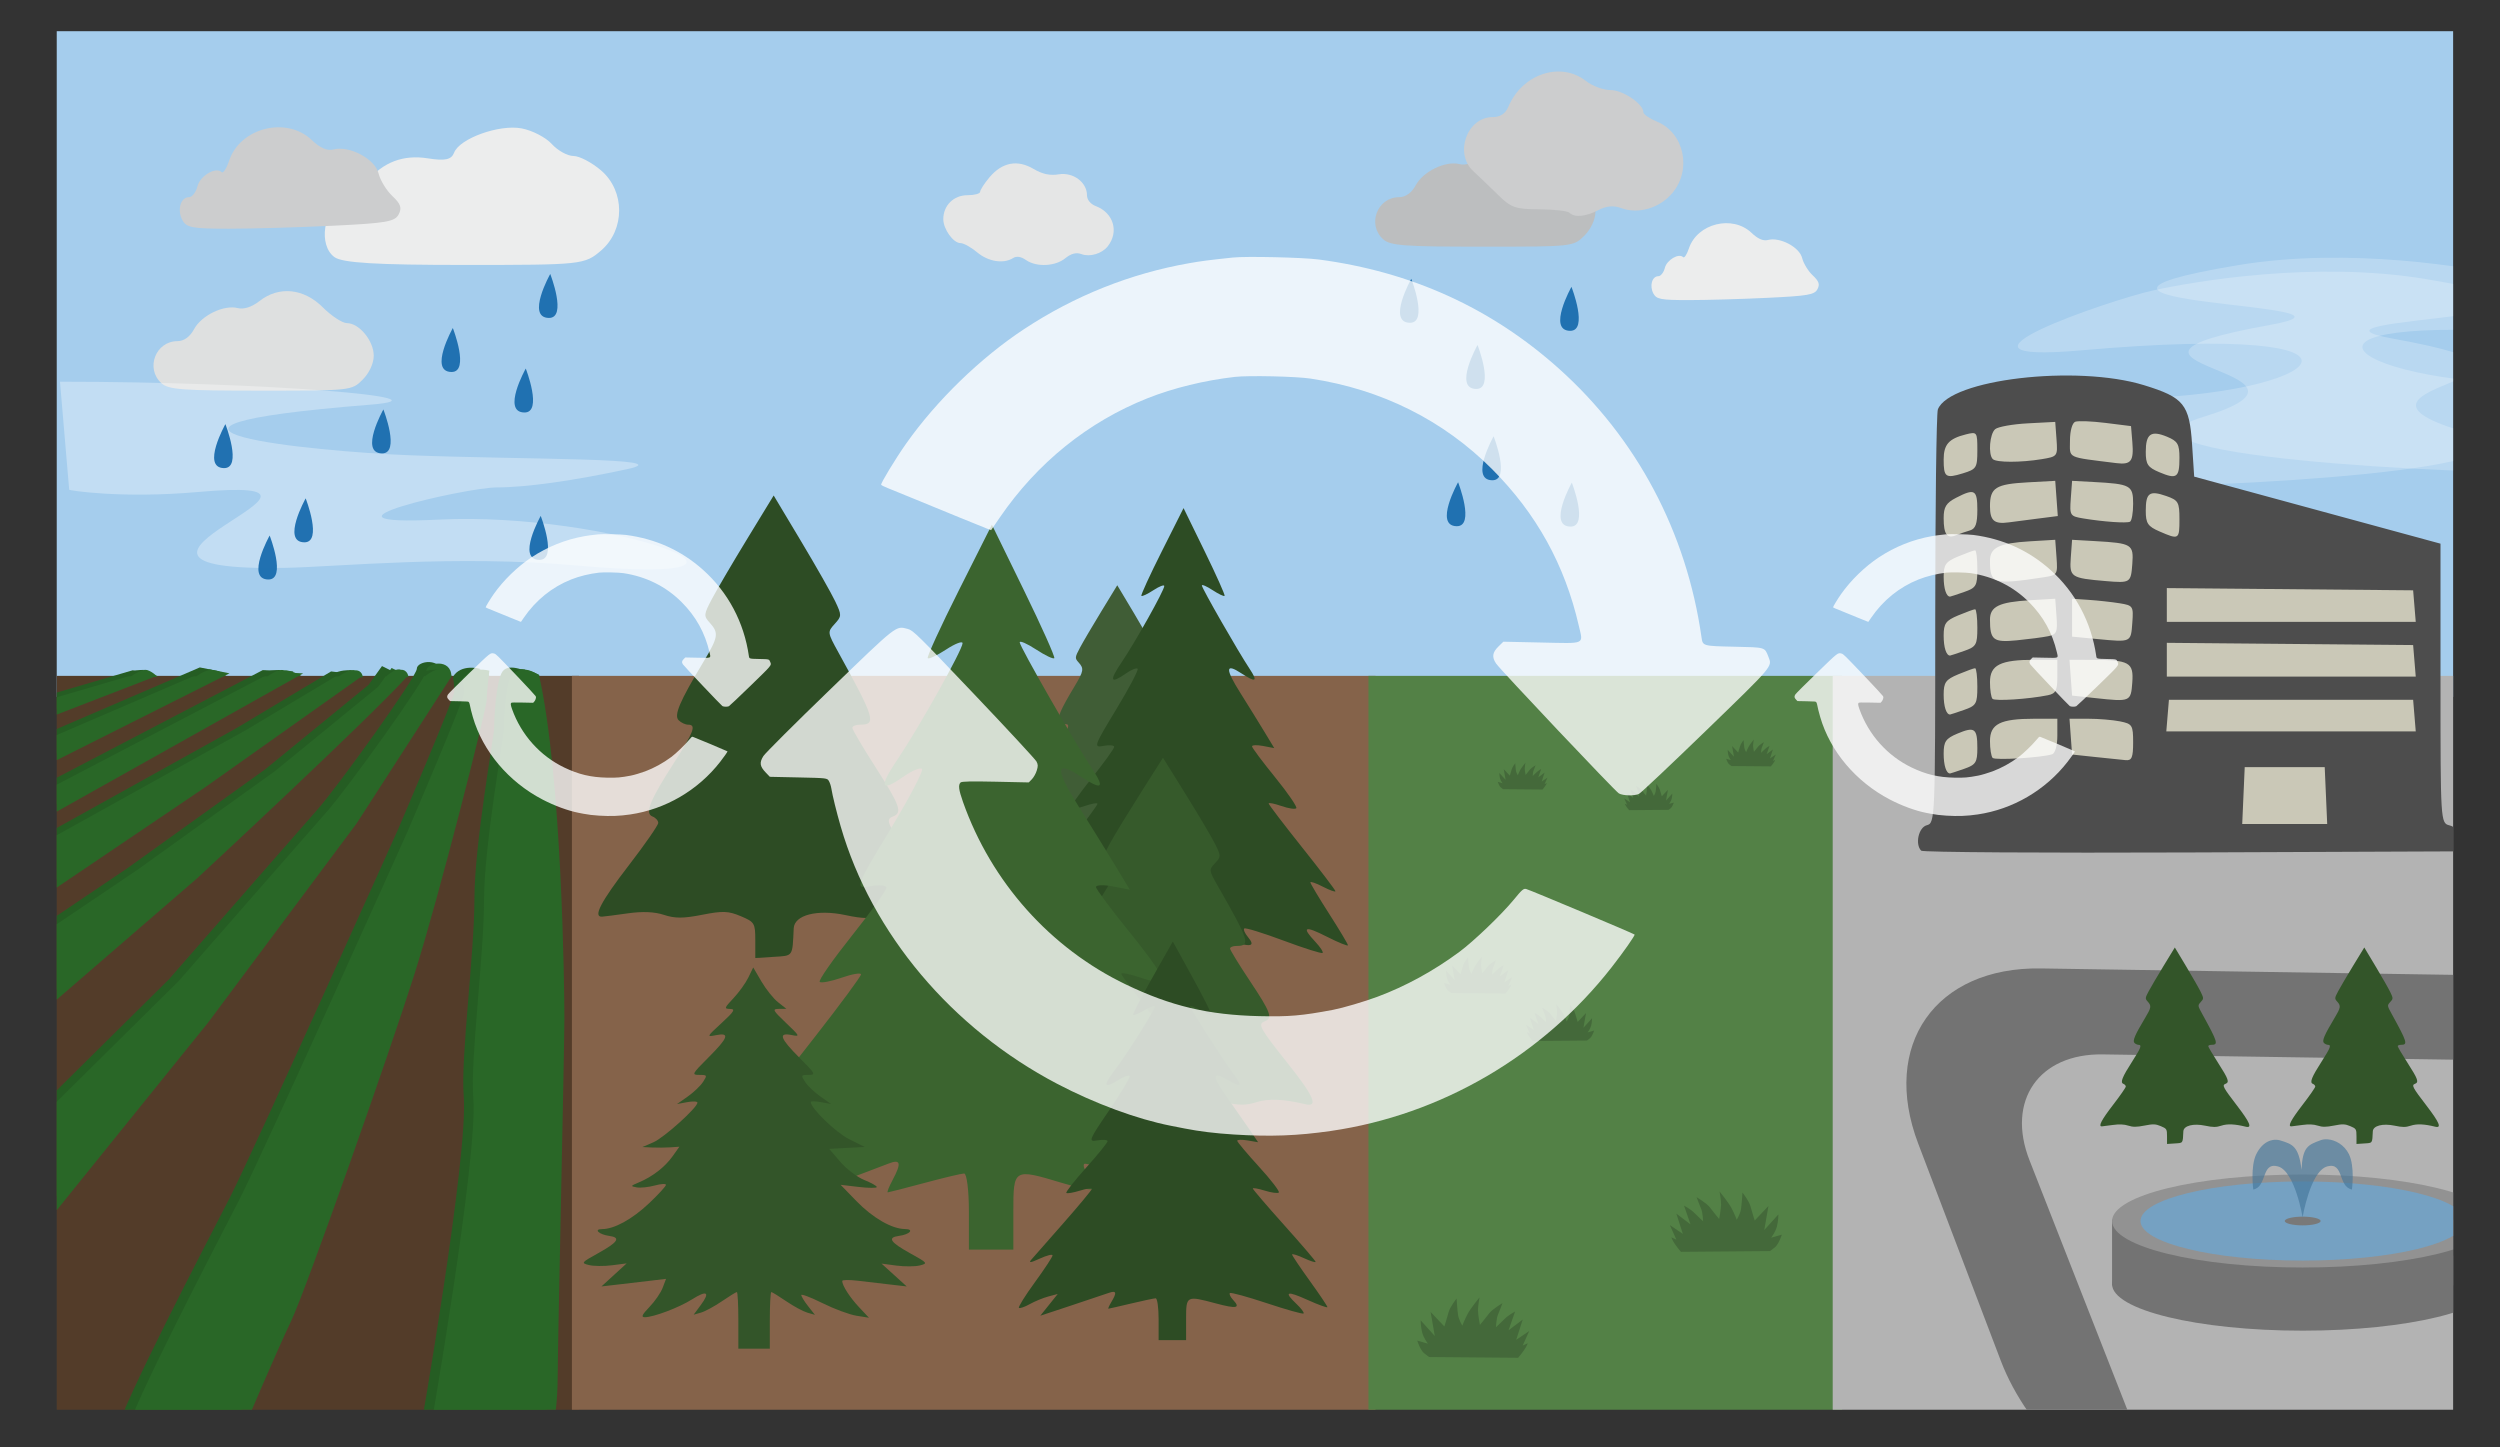 <?xml version="1.0" encoding="UTF-8" standalone="no"?>
<!DOCTYPE svg PUBLIC "-//W3C//DTD SVG 1.1//EN" "http://www.w3.org/Graphics/SVG/1.1/DTD/svg11.dtd">
<svg width="100%" height="100%" viewBox="0 0 190 110" version="1.1" xmlns="http://www.w3.org/2000/svg" xmlns:xlink="http://www.w3.org/1999/xlink" xml:space="preserve" xmlns:serif="http://www.serif.com/" style="fill-rule:evenodd;clip-rule:evenodd;stroke-linejoin:round;stroke-miterlimit:1.414;">
    <rect x="0" y="0" width="190" height="110" fill="#333333" stroke="none"/>
    <g id="Layer-1" serif:id="Layer 1" transform="matrix(1,0,0,1,486.027,-74.017)">
        <g transform="matrix(1,0,0,1,11.346,66.368)">
            <clipPath id="_clip1">
                <rect x="-493.061" y="10.02" width="182.125" height="104.769"/>
            </clipPath>
            <g clip-path="url(#_clip1)">
                <g id="g4478" transform="matrix(1,0,0,1,0,-128)">
                    <rect id="rect4480" x="-493.371" y="137.401" width="184" height="51.215" style="fill:rgb(166,206,238);fill-opacity:0.988;"/>
                    <rect id="rect4482" x="-493.371" y="187.017" width="40" height="56" style="fill:rgb(83,60,41);"/>
                    <g id="g4486" transform="matrix(0.385,0,0,0.435,-257.098,84.907)">
                        <path id="path4488" d="M-519.596,234.189C-515.062,251.963 -514.572,288.666 -514.572,294.277C-514.572,299.888 -515.894,351.559 -515.894,356.703C-515.894,361.847 -516.687,365.12 -516.687,365.12L-541.28,367.458C-541.28,367.458 -531.566,318.559 -532.553,308.072C-533.171,301.518 -530.438,283.288 -530.438,273.702C-530.438,264.116 -526.549,245.244 -526.549,243.842C-526.549,242.439 -526.207,235.592 -524.885,233.955C-523.563,232.319 -519.596,234.189 -519.596,234.189Z" style="fill:rgb(37,93,35);"/>
                        <path id="path4490" d="M-534.669,234.891C-533.082,232.553 -529.38,233.488 -529.38,233.488C-529.38,233.488 -529.909,237.229 -529.909,238.631C-529.909,240.034 -539.164,272.533 -544.189,286.562C-549.213,300.59 -565.608,341.74 -568.517,347.117C-571.425,352.495 -578.036,366.289 -578.036,366.289C-578.036,366.289 -601.835,370.965 -601.042,366.757C-600.249,362.548 -583.589,334.258 -578.829,326.075C-574.07,317.891 -545.511,261.544 -545.511,261.544C-545.511,261.544 -534.405,238.631 -534.405,237.462C-534.405,236.293 -534.669,234.891 -534.669,234.891Z" style="fill:rgb(37,93,35);"/>
                        <path id="path4492" d="M-536.784,234.657C-536.784,231.384 -541.809,232.085 -541.809,233.488C-541.809,234.891 -557.41,254.063 -561.377,258.037C-565.343,262.012 -590.729,287.731 -590.729,287.731L-619.288,312.748L-620.081,333.556L-584.911,294.979L-555.559,260.142L-536.784,234.657Z" style="fill:rgb(37,93,35);"/>
                        <path id="path4494" d="M-545.511,234.423C-553.708,242.372 -587.027,269.728 -587.027,269.728L-620.346,295.212L-620.081,280.95L-598.927,268.325L-571.69,251.023L-551.328,236.293L-548.684,233.02L-545.511,234.423Z" style="fill:rgb(37,93,35);"/>
                        <path id="path4496" d="M-554.502,234.423L-585.44,253.829L-621.403,275.339L-619.552,264.584L-577.243,243.775L-558.732,233.955L-554.502,234.423Z" style="fill:rgb(37,93,35);"/>
                        <path id="path4498" d="M-566.137,233.955L-619.817,260.609L-618.23,254.998L-572.219,233.722L-566.137,233.955Z" style="fill:rgb(37,93,35);"/>
                        <path id="path4500" d="M-580.681,233.955L-625.899,254.063L-619.024,246.347L-584.647,233.254L-580.681,233.955Z" style="fill:rgb(37,93,35);"/>
                        <path id="path4502" d="M-594.996,234.391L-619.024,242.606L-618.495,239.099L-597.905,233.756L-594.996,234.391Z" style="fill:rgb(37,93,35);"/>
                        <path id="path4504" d="M-517.704,234.524C-513.17,252.298 -512.679,289 -512.679,294.612C-512.679,300.223 -514.001,351.894 -514.001,357.038C-514.001,362.181 -514.795,365.455 -514.795,365.455L-539.387,367.793C-539.387,367.793 -529.673,318.894 -530.661,308.406C-531.278,301.853 -528.545,283.623 -528.545,274.037C-528.545,264.451 -524.657,245.579 -524.657,244.176C-524.657,242.774 -524.314,235.927 -522.992,234.29C-521.67,232.653 -517.704,234.524 -517.704,234.524Z" style="fill:rgb(41,103,39);"/>
                        <path id="path4506" d="M-532.776,235.225C-531.19,232.887 -527.488,233.822 -527.488,233.822C-527.488,233.822 -528.016,237.563 -528.016,238.966C-528.016,240.369 -537.272,272.868 -542.296,286.896C-547.32,300.925 -563.715,342.074 -566.624,347.452C-569.533,352.829 -576.144,366.624 -576.144,366.624C-576.144,366.624 -599.943,371.3 -599.149,367.091C-598.356,362.883 -581.697,334.592 -576.937,326.409C-572.177,318.226 -543.618,261.879 -543.618,261.879C-543.618,261.879 -532.512,238.966 -532.512,237.797C-532.512,236.628 -532.776,235.225 -532.776,235.225Z" style="fill:rgb(41,103,39);"/>
                        <path id="path4508" d="M-534.984,234.849C-534.984,231.576 -539.916,232.42 -539.916,233.822C-539.916,235.225 -555.518,254.397 -559.484,258.372C-563.451,262.347 -588.836,288.065 -588.836,288.065L-617.395,313.082L-618.189,333.891L-583.019,295.313L-553.667,260.476L-534.984,234.849Z" style="fill:rgb(41,103,39);"/>
                        <path id="path4510" d="M-543.618,234.758C-551.816,242.707 -585.134,270.062 -585.134,270.062L-618.453,295.547L-618.189,281.285L-597.034,268.659L-569.797,251.358L-549.436,236.628L-546.791,233.355L-543.618,234.758Z" style="fill:rgb(41,103,39);"/>
                        <path id="path4512" d="M-552.609,234.758L-583.548,254.164L-619.511,275.674L-617.66,264.919L-575.35,244.11L-556.84,234.29L-552.609,234.758Z" style="fill:rgb(41,103,39);"/>
                        <path id="path4514" d="M-564.244,234.29L-617.924,260.944L-616.338,255.333L-570.326,234.056L-564.244,234.29Z" style="fill:rgb(41,103,39);"/>
                        <path id="path4516" d="M-578.788,234.29L-624.006,254.397L-617.131,246.682L-582.754,233.589L-578.788,234.29Z" style="fill:rgb(41,103,39);"/>
                        <path id="path4518" d="M-593.104,234.726L-617.131,242.941L-616.602,239.434L-596.012,234.091L-593.104,234.726Z" style="fill:rgb(41,103,39);"/>
                    </g>
                    <rect id="rect4520" x="-453.908" y="187.017" width="61.075" height="56" style="fill:rgb(133,99,74);"/>
                    <path id="path4522" d="M-439.971,207.101C-439.971,205.81 -440.027,205.719 -441.078,205.277C-442.023,204.88 -442.449,204.865 -444.011,205.173C-445.437,205.455 -446.073,205.457 -446.912,205.18C-447.632,204.942 -448.538,204.904 -449.658,205.063C-450.578,205.194 -451.463,205.308 -451.625,205.316C-452.321,205.349 -451.705,204.17 -449.598,201.433C-448.36,199.826 -447.347,198.367 -447.347,198.19C-447.347,198.014 -447.545,197.793 -447.787,197.701C-448.386,197.471 -447.998,196.505 -446.147,193.618C-444.629,191.25 -444.435,190.725 -445.075,190.725C-445.286,190.725 -445.611,190.573 -445.797,190.387C-446.169,190.014 -445.725,188.968 -443.92,185.966C-442.779,184.067 -442.728,183.757 -443.427,182.984C-443.907,182.454 -443.897,182.358 -443.247,181.133C-442.87,180.423 -441.665,178.371 -440.568,176.574L-438.574,173.306L-436.495,176.779C-435.352,178.688 -434.183,180.746 -433.897,181.351C-433.395,182.412 -433.397,182.473 -433.939,183.072C-434.494,183.685 -434.491,183.712 -433.662,185.217C-430.875,190.281 -430.743,190.725 -432.022,190.725C-432.337,190.725 -432.595,190.834 -432.595,190.967C-432.595,191.101 -431.798,192.452 -430.825,193.97C-428.958,196.881 -428.769,197.42 -429.514,197.706C-430.155,197.952 -429.948,198.339 -427.433,201.621C-425.12,204.638 -424.694,205.672 -425.883,205.376C-427.824,204.892 -429.176,204.833 -430.241,205.184C-431.169,205.49 -431.725,205.492 -433.135,205.193C-435.263,204.741 -437.001,205.189 -437.05,206.2C-437.155,208.395 -437.07,208.274 -438.57,208.37L-439.971,208.46L-439.971,207.101L-439.971,207.101Z" style="fill:rgb(45,76,36);fill-rule:nonzero;"/>
                    <path id="path4524" d="M-413.308,200.602C-413.308,199.82 -413.341,199.765 -413.978,199.497C-414.551,199.256 -414.809,199.247 -415.755,199.434C-416.619,199.605 -417.004,199.606 -417.512,199.438C-417.948,199.294 -418.498,199.271 -419.176,199.368C-419.733,199.447 -420.27,199.516 -420.368,199.52C-420.789,199.541 -420.416,198.826 -419.14,197.168C-418.39,196.195 -417.776,195.311 -417.776,195.204C-417.776,195.097 -417.896,194.963 -418.042,194.907C-418.405,194.768 -418.17,194.183 -417.049,192.434C-416.129,190.999 -416.012,190.681 -416.4,190.681C-416.528,190.681 -416.724,190.589 -416.837,190.477C-417.063,190.251 -416.794,189.617 -415.7,187.798C-415.009,186.648 -414.978,186.46 -415.401,185.992C-415.692,185.671 -415.686,185.613 -415.293,184.871C-415.064,184.44 -414.334,183.197 -413.669,182.108L-412.461,180.129L-411.202,182.233C-410.51,183.389 -409.801,184.636 -409.628,185.002C-409.324,185.645 -409.325,185.682 -409.653,186.045C-409.99,186.417 -409.988,186.433 -409.486,187.345C-407.797,190.412 -407.717,190.681 -408.492,190.681C-408.683,190.681 -408.839,190.747 -408.839,190.828C-408.839,190.909 -408.357,191.728 -407.767,192.648C-406.636,194.411 -406.522,194.737 -406.973,194.91C-407.361,195.059 -407.236,195.294 -405.712,197.282C-404.311,199.11 -404.052,199.736 -404.773,199.557C-405.949,199.264 -406.768,199.228 -407.413,199.441C-407.975,199.626 -408.312,199.627 -409.167,199.447C-410.455,199.173 -411.508,199.444 -411.538,200.057C-411.602,201.387 -411.55,201.313 -412.459,201.371L-413.308,201.426L-413.308,200.603L-413.308,200.602Z" style="fill:rgb(64,93,54);fill-rule:nonzero;"/>
                    <path id="path4526" d="M-408.571,208.591C-408.571,207.544 -408.678,206.689 -408.809,206.691C-408.939,206.693 -409.832,206.905 -410.791,207.163C-411.751,207.421 -412.577,207.633 -412.627,207.635C-412.677,207.637 -412.569,207.363 -412.389,207.025C-411.923,206.155 -411.979,205.952 -412.616,206.206C-412.921,206.328 -414.287,206.843 -415.651,207.35L-418.131,208.273L-417.428,207.285L-416.724,206.297L-417.486,206.525C-417.904,206.65 -418.581,206.964 -418.988,207.221C-419.396,207.479 -419.789,207.63 -419.861,207.558C-419.933,207.486 -419.353,206.439 -418.571,205.233C-417.79,204.026 -417.147,202.928 -417.143,202.792C-417.139,202.657 -417.601,202.787 -418.168,203.079C-418.929,203.473 -419.108,203.496 -418.851,203.167C-418.66,202.922 -417.482,201.415 -416.234,199.818C-414.985,198.22 -413.964,196.836 -413.964,196.741C-413.964,196.646 -414.4,196.72 -414.932,196.905C-415.464,197.091 -415.958,197.185 -416.028,197.115C-416.098,197.044 -415.377,196.009 -414.426,194.815C-413.474,193.62 -412.695,192.539 -412.695,192.412C-412.695,192.285 -413.06,192.251 -413.506,192.336C-414.281,192.484 -414.239,192.364 -412.538,189.558C-411.56,187.945 -410.829,186.556 -410.914,186.472C-410.998,186.387 -411.394,186.547 -411.793,186.826C-412.991,187.665 -413.094,187.41 -412.132,185.986C-411.072,184.416 -408.888,180.512 -408.888,180.187C-408.888,180.065 -409.257,180.206 -409.709,180.502C-410.16,180.798 -410.573,180.993 -410.628,180.935C-410.682,180.878 -409.983,179.353 -409.074,177.547L-407.423,174.264L-405.819,177.547C-404.937,179.353 -404.254,180.878 -404.303,180.935C-404.352,180.993 -404.76,180.798 -405.212,180.502C-405.663,180.206 -406.033,180.046 -406.033,180.145C-406.033,180.351 -403.286,185.145 -402.413,186.462C-401.751,187.461 -401.914,187.553 -403.04,186.815C-404.253,186.02 -404.269,186.466 -403.095,188.331C-402.506,189.266 -401.688,190.588 -401.277,191.268L-400.529,192.506L-401.377,192.343C-401.844,192.254 -402.223,192.268 -402.219,192.375C-402.216,192.482 -401.42,193.546 -400.451,194.74C-399.482,195.934 -398.763,196.986 -398.855,197.077C-398.946,197.168 -399.456,197.091 -399.988,196.905C-400.521,196.72 -400.956,196.633 -400.956,196.713C-400.956,196.793 -399.814,198.292 -398.418,200.044C-397.022,201.796 -395.88,203.298 -395.88,203.38C-395.88,203.463 -396.309,203.309 -396.832,203.039C-397.356,202.768 -397.784,202.62 -397.784,202.71C-397.784,202.8 -397.141,203.876 -396.356,205.101C-395.571,206.326 -394.929,207.4 -394.929,207.489C-394.929,207.577 -395.642,207.288 -396.515,206.846C-398.236,205.973 -398.486,206.078 -397.412,207.221C-397.034,207.624 -396.784,208.007 -396.857,208.073C-396.931,208.139 -398.268,207.716 -399.83,207.133C-401.392,206.55 -402.733,206.137 -402.81,206.214C-402.887,206.291 -402.767,206.576 -402.543,206.846C-401.926,207.589 -402.261,207.662 -403.956,207.151C-406.335,206.435 -406.35,206.444 -406.35,208.591L-406.35,210.494L-407.46,210.494L-408.571,210.494L-408.571,208.591L-408.571,208.591Z" style="fill:rgb(45,76,36);fill-rule:nonzero;"/>
                    <path id="path4528" d="M-410.178,220.986C-410.178,219.926 -410.226,219.851 -411.122,219.489C-411.928,219.163 -412.291,219.15 -413.623,219.403C-414.839,219.635 -415.381,219.636 -416.097,219.409C-416.71,219.214 -417.483,219.182 -418.438,219.313C-419.223,219.421 -419.977,219.514 -420.116,219.521C-420.709,219.548 -420.184,218.58 -418.387,216.333C-417.331,215.013 -416.468,213.815 -416.468,213.67C-416.468,213.525 -416.636,213.344 -416.842,213.268C-417.353,213.079 -417.023,212.286 -415.445,209.915C-414.15,207.971 -413.984,207.54 -414.531,207.54C-414.711,207.54 -414.988,207.415 -415.146,207.262C-415.464,206.956 -415.085,206.098 -413.546,203.632C-412.573,202.073 -412.529,201.818 -413.125,201.184C-413.534,200.749 -413.526,200.67 -412.972,199.664C-412.651,199.08 -411.622,197.396 -410.687,195.92L-408.987,193.237L-407.215,196.088C-406.24,197.656 -405.243,199.346 -404.999,199.843C-404.571,200.714 -404.573,200.764 -405.035,201.256C-405.508,201.759 -405.505,201.781 -404.799,203.018C-402.422,207.175 -402.309,207.54 -403.401,207.54C-403.669,207.54 -403.889,207.629 -403.889,207.739C-403.889,207.848 -403.21,208.958 -402.379,210.205C-400.788,212.595 -400.627,213.037 -401.262,213.272C-401.808,213.474 -401.632,213.792 -399.487,216.487C-397.515,218.964 -397.151,219.813 -398.165,219.57C-399.821,219.173 -400.973,219.124 -401.882,219.413C-402.673,219.664 -403.147,219.666 -404.35,219.42C-406.164,219.049 -407.646,219.417 -407.687,220.247C-407.777,222.05 -407.705,221.95 -408.983,222.029L-410.178,222.103L-410.178,220.987L-410.178,220.986Z" style="fill:rgb(54,90,43);fill-rule:nonzero;"/>
                    <path id="path4530" d="M-423.736,227.723C-423.736,226.131 -423.899,224.831 -424.098,224.834C-424.297,224.837 -425.654,225.16 -427.113,225.552C-428.572,225.944 -429.828,226.267 -429.904,226.27C-429.979,226.273 -429.817,225.856 -429.542,225.342C-428.834,224.019 -428.919,223.711 -429.887,224.097C-430.351,224.282 -432.428,225.065 -434.503,225.837L-438.274,227.24L-437.204,225.738L-436.134,224.235L-437.292,224.582C-437.929,224.773 -438.957,225.249 -439.577,225.641C-440.197,226.032 -440.794,226.263 -440.904,226.153C-441.014,226.043 -440.132,224.452 -438.943,222.617C-437.754,220.782 -436.777,219.112 -436.772,218.906C-436.766,218.7 -437.467,218.897 -438.329,219.343C-439.487,219.941 -439.759,219.976 -439.368,219.476C-439.077,219.103 -437.286,216.811 -435.388,214.383C-433.49,211.954 -431.937,209.849 -431.937,209.704C-431.937,209.559 -432.599,209.672 -433.409,209.954C-434.219,210.236 -434.969,210.38 -435.076,210.272C-435.183,210.165 -434.086,208.592 -432.639,206.775C-431.192,204.959 -430.007,203.315 -430.007,203.122C-430.007,202.929 -430.562,202.877 -431.24,203.006C-432.42,203.232 -432.356,203.048 -429.769,198.782C-428.282,196.33 -427.17,194.217 -427.299,194.089C-427.428,193.96 -428.029,194.203 -428.636,194.628C-430.457,195.903 -430.614,195.515 -429.152,193.35C-427.539,190.962 -424.218,185.027 -424.218,184.533C-424.218,184.346 -424.78,184.562 -425.466,185.011C-426.153,185.461 -426.781,185.757 -426.864,185.67C-426.946,185.582 -425.883,183.264 -424.502,180.518L-421.99,175.525L-419.551,180.518C-418.21,183.264 -417.173,185.582 -417.247,185.67C-417.32,185.757 -417.942,185.461 -418.629,185.011C-419.315,184.562 -419.876,184.317 -419.876,184.468C-419.876,184.782 -415.7,192.072 -414.373,194.074C-413.366,195.594 -413.613,195.733 -415.326,194.611C-417.171,193.403 -417.195,194.079 -415.41,196.916C-414.514,198.338 -413.27,200.348 -412.644,201.382L-411.507,203.264L-412.797,203.017C-413.507,202.882 -414.083,202.903 -414.078,203.066C-414.073,203.228 -412.863,204.846 -411.389,206.662C-409.915,208.477 -408.823,210.076 -408.962,210.215C-409.1,210.354 -409.876,210.236 -410.686,209.954C-411.495,209.672 -412.158,209.54 -412.158,209.662C-412.158,209.783 -410.421,212.062 -408.298,214.727C-406.176,217.391 -404.439,219.674 -404.439,219.8C-404.439,219.926 -405.09,219.692 -405.886,219.28C-406.682,218.869 -407.333,218.644 -407.333,218.781C-407.333,218.917 -406.357,220.553 -405.163,222.416C-403.969,224.279 -402.992,225.913 -402.992,226.047C-402.992,226.182 -404.077,225.742 -405.404,225.07C-408.021,223.743 -408.401,223.902 -406.769,225.64C-406.193,226.253 -405.813,226.836 -405.925,226.936C-406.036,227.036 -408.07,226.393 -410.445,225.507C-412.82,224.621 -414.859,223.992 -414.976,224.109C-415.094,224.227 -414.911,224.659 -414.57,225.07C-413.631,226.2 -414.141,226.31 -416.719,225.534C-420.337,224.446 -420.359,224.459 -420.359,227.723L-420.359,230.617L-422.047,230.617L-423.736,230.617L-423.736,227.723L-423.736,227.723Z" style="fill:rgb(59,100,47);fill-rule:nonzero;"/>
                    <rect id="rect4532" x="-393.371" y="187.017" width="36" height="56" style="fill:rgb(83,129,70);"/>
                    <rect id="rect4534" x="-358.087" y="187.017" width="48.717" height="56" style="fill:rgb(179,179,179);"/>
                    <path id="path4536" d="M-471.955,155.19C-473.192,154.285 -472.795,151.598 -471.317,150.868C-470.684,150.556 -469.847,149.909 -469.457,149.43C-468.272,147.975 -466.722,147.386 -464.863,147.683C-463.548,147.893 -463.067,147.79 -462.86,147.251C-462.447,146.173 -459.432,145.087 -457.734,145.406C-456.924,145.558 -455.89,146.092 -455.437,146.593C-454.983,147.094 -454.242,147.504 -453.789,147.504C-453.336,147.504 -452.39,148 -451.686,148.606C-449.861,150.175 -449.861,153.114 -451.686,154.684C-452.943,155.765 -453.131,155.785 -462.053,155.785C-468.762,155.785 -471.354,155.629 -471.955,155.19L-471.955,155.19Z" style="fill:rgb(236,237,237);fill-rule:nonzero;"/>
                    <path id="path4538" d="M-371.716,157.956C-372.028,157.372 -371.817,156.64 -371.337,156.64C-371.154,156.64 -370.932,156.355 -370.845,156.008C-370.693,155.399 -369.78,154.867 -369.451,155.195C-369.364,155.283 -369.168,154.984 -369.017,154.53C-368.383,152.626 -365.701,151.961 -364.253,153.348C-363.777,153.804 -363.366,153.981 -363.004,153.887C-362.094,153.649 -360.613,154.433 -360.41,155.26C-360.311,155.662 -359.952,156.252 -359.611,156.572C-359.127,157.027 -359.049,157.258 -359.25,157.634C-359.474,158.052 -359.971,158.137 -363.063,158.285C-365.019,158.379 -367.706,158.456 -369.034,158.456C-371.152,158.456 -371.481,158.394 -371.716,157.955L-371.716,157.956Z" style="fill:rgb(236,237,237);fill-opacity:0.996;fill-rule:nonzero;"/>
                    <path id="path4540" d="M-376.96,153.557C-376.46,153.058 -376.12,152.322 -376.12,151.74C-376.12,150.611 -377.224,149.266 -378.152,149.266C-378.502,149.266 -379.327,148.727 -379.986,148.068C-381.441,146.613 -383.33,146.426 -384.811,147.591C-385.38,148.038 -386.002,148.24 -386.451,148.122C-387.5,147.848 -389.214,148.675 -389.775,149.726C-390.081,150.297 -390.547,150.634 -391.034,150.634C-392.699,150.634 -393.494,152.711 -392.256,153.831C-391.718,154.318 -390.67,154.397 -384.715,154.397C-377.829,154.397 -377.796,154.394 -376.96,153.557Z" style="fill:rgb(188,190,191);fill-opacity:0.996;fill-rule:nonzero;"/>
                    <path id="path4542" d="M-483.514,152.372C-483.926,151.603 -483.648,150.637 -483.015,150.637C-482.773,150.637 -482.481,150.262 -482.366,149.804C-482.165,149.002 -480.961,148.3 -480.528,148.733C-480.413,148.848 -480.155,148.454 -479.956,147.855C-479.12,145.344 -475.584,144.467 -473.674,146.297C-473.046,146.898 -472.504,147.132 -472.027,147.007C-470.827,146.693 -468.874,147.727 -468.606,148.818C-468.476,149.348 -468.002,150.126 -467.554,150.548C-466.915,151.147 -466.812,151.452 -467.077,151.948C-467.372,152.499 -468.027,152.611 -472.105,152.806C-474.684,152.93 -478.227,153.031 -479.978,153.031C-482.771,153.031 -483.204,152.95 -483.514,152.372L-483.514,152.372Z" style="fill:rgb(204,205,206);fill-rule:nonzero;"/>
                    <path id="path4544" d="M-469.809,164.5C-469.309,164 -468.969,163.264 -468.969,162.683C-468.969,161.553 -470.073,160.208 -471.001,160.208C-471.351,160.208 -472.176,159.669 -472.835,159.011C-474.29,157.555 -476.179,157.368 -477.66,158.534C-478.229,158.981 -478.851,159.182 -479.3,159.065C-480.349,158.791 -482.063,159.617 -482.625,160.668C-482.93,161.24 -483.396,161.576 -483.883,161.576C-485.548,161.576 -486.343,163.654 -485.105,164.773C-484.567,165.261 -483.519,165.339 -477.564,165.339C-470.678,165.339 -470.645,165.337 -469.809,164.5Z" style="fill:rgb(222,224,224);fill-rule:nonzero;"/>
                    <path id="path4546" d="M-416.41,155.276C-415.964,154.915 -415.575,154.815 -415.189,154.96C-414.544,155.203 -413.626,154.931 -413.182,154.366C-412.315,153.264 -412.743,151.826 -414.089,151.314C-414.493,151.16 -414.761,150.832 -414.761,150.492C-414.761,149.501 -415.811,148.72 -416.904,148.897C-417.581,149.007 -418.146,148.886 -418.826,148.485C-420.054,147.76 -421.211,147.982 -422.174,149.127C-422.563,149.589 -422.882,150.084 -422.882,150.226C-422.882,150.368 -423.316,150.485 -423.846,150.485C-424.897,150.485 -425.682,151.263 -425.682,152.305C-425.682,153.065 -424.922,154.125 -424.376,154.125C-424.138,154.125 -423.568,154.44 -423.111,154.825C-422.265,155.537 -421.107,155.722 -420.379,155.262C-420.117,155.096 -419.778,155.146 -419.407,155.406C-418.609,155.965 -417.184,155.903 -416.41,155.276Z" style="fill:rgb(229,230,230);fill-opacity:0.996;fill-rule:nonzero;"/>
                    <path id="path4548" d="M-378.09,151.82C-378.228,151.681 -379.259,151.563 -380.38,151.558C-382.205,151.549 -382.533,151.435 -383.52,150.461C-384.126,149.863 -384.969,149.057 -385.392,148.67C-386.876,147.314 -385.885,144.546 -383.916,144.546C-383.358,144.546 -382.955,144.282 -382.744,143.776C-381.693,141.263 -378.765,140.289 -376.832,141.809C-376.354,142.186 -375.515,142.494 -374.969,142.494C-374.034,142.494 -372.478,143.544 -372.478,144.176C-372.478,144.334 -372.009,144.657 -371.436,144.895C-369.373,145.749 -368.776,148.541 -370.276,150.323C-371.242,151.472 -372.864,151.947 -374.168,151.463C-374.739,151.251 -375.28,151.298 -375.879,151.61C-376.855,152.12 -377.709,152.201 -378.09,151.82Z" style="fill:rgb(204,205,206);fill-opacity:0.996;fill-rule:nonzero;"/>
                    <path id="path4550" d="M-492.814,164.659C-477.27,164.659 -462.606,165.876 -469.236,166.405C-491.453,168.177 -473.642,169.961 -466.267,170.247C-457.359,170.593 -445.658,170.422 -449.675,171.295C-453.692,172.169 -457.359,172.693 -459.63,172.693C-461.9,172.693 -475.036,175.68 -463.996,175.138C-451.133,174.506 -435.09,180.277 -453.517,178.631C-462.778,177.803 -471.682,178.73 -475.698,178.805C-493.96,179.146 -467.404,171.714 -482.335,173.042C-488.134,173.557 -492.164,172.916 -492.115,172.867L-492.814,164.659Z" style="fill:white;fill-opacity:0.322;"/>
                    <path id="path4552" d="M-327.282,155.802C-318.839,154.392 -309.642,155.976 -306.498,156.675C-303.355,157.374 -288.861,162.293 -301.084,161.216C-326.086,159.012 -319.633,164.723 -304.228,164.884C-300.128,164.927 -289.805,171.033 -303.005,171.521C-309.942,171.777 -339.431,170.251 -329.902,167.329C-318.392,163.799 -341.335,163.313 -324.837,160.343C-315.408,158.645 -345.916,158.912 -327.282,155.802Z" style="fill:white;fill-opacity:0.227;"/>
                    <path id="path4554" d="M-312.997,156.86C-321.44,155.45 -330.637,157.034 -333.781,157.733C-336.924,158.431 -351.418,163.351 -339.195,162.274C-314.193,160.07 -320.646,165.781 -336.051,165.942C-340.151,165.984 -350.474,172.091 -337.274,172.578C-330.337,172.834 -300.848,171.309 -310.377,168.387C-321.887,164.857 -298.944,164.37 -315.442,161.401C-324.871,159.703 -294.363,159.97 -312.997,156.86Z" style="fill:white;fill-opacity:0.227;"/>
                    <path id="path4556" d="M-462.958,160.578C-462.958,160.578 -464.811,163.892 -463.065,163.92C-461.643,163.943 -462.958,160.578 -462.958,160.578Z" style="fill:rgb(29,111,175);fill-opacity:0.976;"/>
                    <path id="path4558" d="M-474.142,173.524C-474.142,173.524 -475.996,176.838 -474.25,176.866C-472.827,176.889 -474.142,173.524 -474.142,173.524Z" style="fill:rgb(29,111,175);fill-opacity:0.976;"/>
                    <path id="path4560" d="M-457.415,163.657C-457.415,163.657 -459.269,166.971 -457.523,166.999C-456.1,167.022 -457.415,163.657 -457.415,163.657Z" style="fill:rgb(29,111,175);fill-opacity:0.976;"/>
                    <path id="path4562" d="M-377.915,172.328C-377.915,172.328 -379.768,175.642 -378.022,175.67C-376.6,175.693 -377.915,172.328 -377.915,172.328Z" style="fill:rgb(29,111,175);fill-opacity:0.976;"/>
                    <path id="path4564" d="M-385.08,161.867C-385.08,161.867 -386.933,165.181 -385.188,165.209C-383.765,165.232 -385.08,161.867 -385.08,161.867Z" style="fill:rgb(29,111,175);fill-opacity:0.976;"/>
                    <path id="path4566" d="M-377.941,157.449C-377.941,157.449 -379.795,160.763 -378.049,160.791C-376.626,160.814 -377.941,157.449 -377.941,157.449Z" style="fill:rgb(29,111,175);fill-opacity:0.976;"/>
                    <path id="path4568" d="M-386.558,172.298C-386.558,172.298 -388.412,175.613 -386.666,175.641C-385.243,175.663 -386.558,172.298 -386.558,172.298Z" style="fill:rgb(29,111,175);fill-opacity:0.976;"/>
                    <path id="path4570" d="M-455.555,156.47C-455.555,156.47 -457.408,159.784 -455.663,159.812C-454.24,159.835 -455.555,156.47 -455.555,156.47Z" style="fill:rgb(29,111,175);fill-opacity:0.976;"/>
                    <path id="path4572" d="M-468.236,166.766C-468.236,166.766 -470.09,170.08 -468.344,170.108C-466.921,170.131 -468.236,166.766 -468.236,166.766Z" style="fill:rgb(29,111,175);fill-opacity:0.976;"/>
                    <path id="path4574" d="M-476.879,176.349C-476.879,176.349 -478.733,179.663 -476.987,179.691C-475.564,179.714 -476.879,176.349 -476.879,176.349Z" style="fill:rgb(29,111,175);fill-opacity:0.976;"/>
                    <path id="path4576" d="M-480.243,167.883C-480.243,167.883 -482.097,171.197 -480.351,171.226C-478.929,171.248 -480.243,167.883 -480.243,167.883Z" style="fill:rgb(29,111,175);fill-opacity:0.976;"/>
                    <path id="path4578" d="M-456.279,174.857C-456.279,174.857 -458.132,178.171 -456.386,178.199C-454.964,178.222 -456.279,174.857 -456.279,174.857Z" style="fill:rgb(29,111,175);fill-opacity:0.976;"/>
                    <path id="path4580" d="M-390.117,156.839C-390.117,156.839 -391.971,160.153 -390.225,160.181C-388.802,160.204 -390.117,156.839 -390.117,156.839Z" style="fill:rgb(29,111,175);fill-opacity:0.976;"/>
                    <path id="path4582" d="M-383.857,168.807C-383.857,168.807 -385.71,172.121 -383.965,172.149C-382.542,172.172 -383.857,168.807 -383.857,168.807Z" style="fill:rgb(29,111,175);fill-opacity:0.976;"/>
                    <path id="path4584" d="M-441.259,235.998C-441.259,234.814 -441.309,233.845 -441.371,233.845C-441.433,233.845 -441.944,234.159 -442.507,234.544C-443.07,234.928 -443.784,235.316 -444.094,235.405L-444.657,235.567L-444.111,234.829C-443.382,233.843 -443.637,233.68 -444.781,234.402C-445.773,235.028 -447.705,235.758 -448.369,235.758C-448.667,235.758 -448.579,235.564 -448.017,234.981C-447.605,234.554 -447.152,233.897 -447.011,233.523L-446.754,232.843L-447.953,232.985C-448.612,233.063 -449.716,233.193 -450.407,233.273L-451.663,233.418L-450.706,232.543L-449.749,231.667L-450.86,231.81C-451.471,231.889 -452.259,231.881 -452.611,231.793C-453.227,231.638 -453.201,231.604 -451.902,230.885C-450.401,230.054 -450.173,229.699 -451.065,229.579C-451.843,229.475 -452.287,229.061 -451.62,229.061C-450.691,229.061 -449.33,228.314 -448.043,227.097C-447.337,226.429 -446.76,225.8 -446.76,225.698C-446.76,225.596 -447.142,225.618 -447.61,225.747C-448.078,225.876 -448.696,225.941 -448.985,225.89C-449.473,225.805 -449.461,225.778 -448.821,225.511C-447.789,225.08 -446.84,224.346 -446.259,223.53L-445.74,222.8L-446.429,222.847C-446.808,222.873 -447.441,222.878 -447.836,222.859L-448.553,222.824L-447.716,222.464C-446.914,222.118 -444.368,219.826 -444.368,219.449C-444.368,219.349 -444.718,219.332 -445.145,219.412L-445.922,219.557L-445.11,218.988C-444.663,218.674 -444.139,218.176 -443.945,217.88C-443.61,217.369 -443.623,217.342 -444.224,217.342C-444.825,217.342 -444.79,217.276 -443.536,216.021C-442.018,214.504 -441.882,214.106 -442.954,214.321C-443.683,214.467 -443.678,214.455 -442.535,213.403C-441.571,212.515 -441.462,212.337 -441.885,212.329C-442.352,212.32 -442.333,212.257 -441.63,211.512C-441.212,211.068 -440.702,210.361 -440.499,209.94L-440.128,209.176L-439.498,210.252C-439.151,210.843 -438.583,211.551 -438.237,211.823L-437.606,212.319L-438.177,212.325C-438.698,212.33 -438.652,212.421 -437.637,213.39C-436.566,214.412 -436.551,214.445 -437.218,214.311C-438.25,214.105 -438.089,214.563 -436.61,216.042C-435.396,217.257 -435.35,217.342 -435.922,217.342C-436.501,217.342 -436.515,217.37 -436.181,217.88C-435.987,218.176 -435.462,218.675 -435.016,218.988L-434.203,219.557L-434.98,219.412C-435.408,219.333 -435.758,219.327 -435.758,219.401C-435.758,219.871 -433.846,221.723 -432.847,222.221L-431.648,222.818L-433.001,222.89L-434.354,222.963L-433.507,223.951C-433.041,224.495 -432.226,225.113 -431.697,225.324C-431.168,225.536 -430.735,225.779 -430.735,225.864C-430.735,225.949 -431.354,225.945 -432.11,225.857L-433.485,225.695L-432.29,226.927C-431.042,228.213 -429.594,229.047 -428.594,229.056C-427.862,229.063 -428.222,229.467 -429.061,229.579C-429.956,229.699 -429.723,230.054 -428.197,230.9C-426.871,231.634 -426.844,231.667 -427.465,231.823C-427.82,231.912 -428.62,231.917 -429.243,231.834L-430.376,231.683L-429.419,232.551L-428.463,233.418L-429.718,233.273C-430.409,233.193 -431.512,233.064 -432.17,232.986C-432.828,232.907 -433.366,232.914 -433.366,233.001C-433.366,233.35 -432.789,234.247 -432.081,235L-431.333,235.797L-432.29,235.643C-432.816,235.559 -433.973,235.129 -434.861,234.689C-435.749,234.249 -436.475,233.972 -436.475,234.074C-436.475,234.176 -436.242,234.556 -435.957,234.918L-435.438,235.577L-436.016,235.41C-436.334,235.318 -437.055,234.928 -437.618,234.544C-438.181,234.16 -438.692,233.845 -438.754,233.845C-438.816,233.845 -438.867,234.814 -438.867,235.998L-438.867,238.15L-440.063,238.15L-441.259,238.15L-441.259,235.998L-441.259,235.998Z" style="fill:rgb(51,85,41);fill-rule:nonzero;"/>
                    <path id="path4586" d="M-409.318,235.909C-409.318,235.033 -409.419,234.319 -409.542,234.32C-409.665,234.323 -410.504,234.5 -411.407,234.715C-412.309,234.93 -413.086,235.108 -413.132,235.11C-413.179,235.112 -413.079,234.882 -412.909,234.6C-412.471,233.872 -412.523,233.703 -413.122,233.915C-413.409,234.017 -414.694,234.447 -415.976,234.872L-418.309,235.644L-417.647,234.817L-416.985,233.991L-417.701,234.182C-418.095,234.287 -418.731,234.549 -419.114,234.764C-419.498,234.979 -419.867,235.106 -419.935,235.046C-420.003,234.985 -419.457,234.11 -418.722,233.101C-417.987,232.092 -417.383,231.174 -417.379,231.06C-417.376,230.947 -417.809,231.056 -418.343,231.3C-419.059,231.63 -419.227,231.649 -418.985,231.374C-418.805,231.169 -417.698,229.908 -416.524,228.573C-415.35,227.237 -414.39,226.08 -414.39,226C-414.39,225.92 -414.799,225.982 -415.3,226.138C-415.801,226.293 -416.264,226.371 -416.331,226.313C-416.397,226.254 -415.719,225.388 -414.824,224.389C-413.929,223.391 -413.197,222.487 -413.197,222.38C-413.197,222.274 -413.54,222.246 -413.959,222.317C-414.688,222.441 -414.649,222.34 -413.049,219.994C-412.129,218.645 -411.442,217.484 -411.522,217.413C-411.601,217.342 -411.973,217.475 -412.349,217.709C-413.475,218.41 -413.571,218.197 -412.667,217.007C-411.67,215.693 -409.617,212.43 -409.617,212.158C-409.617,212.055 -409.964,212.174 -410.388,212.421C-410.813,212.668 -411.202,212.831 -411.252,212.783C-411.303,212.735 -410.646,211.46 -409.792,209.95L-408.239,207.204L-406.731,209.95C-405.901,211.46 -405.26,212.735 -405.305,212.783C-405.351,212.831 -405.735,212.668 -406.16,212.421C-406.584,212.174 -406.932,212.039 -406.932,212.122C-406.932,212.295 -404.349,216.304 -403.528,217.405C-402.905,218.241 -403.058,218.317 -404.117,217.7C-405.258,217.035 -405.274,217.408 -404.169,218.967C-403.616,219.749 -402.846,220.855 -402.459,221.424L-401.756,222.458L-402.554,222.323C-402.993,222.248 -403.349,222.26 -403.346,222.349C-403.343,222.439 -402.594,223.328 -401.683,224.327C-400.772,225.325 -400.096,226.205 -400.182,226.281C-400.268,226.357 -400.748,226.293 -401.248,226.137C-401.749,225.982 -402.158,225.91 -402.158,225.977C-402.158,226.043 -401.084,227.297 -399.772,228.762C-398.459,230.227 -397.385,231.483 -397.385,231.552C-397.385,231.621 -397.788,231.493 -398.28,231.266C-398.772,231.04 -399.175,230.916 -399.175,230.991C-399.175,231.067 -398.571,231.966 -397.833,232.991C-397.094,234.015 -396.49,234.914 -396.49,234.988C-396.49,235.062 -397.161,234.82 -397.982,234.45C-399.6,233.72 -399.835,233.808 -398.826,234.763C-398.47,235.1 -398.235,235.421 -398.304,235.476C-398.373,235.531 -399.631,235.178 -401.099,234.69C-402.568,234.203 -403.829,233.857 -403.901,233.922C-403.974,233.986 -403.861,234.224 -403.65,234.45C-403.07,235.072 -403.385,235.132 -404.979,234.705C-407.216,234.107 -407.23,234.114 -407.23,235.909L-407.23,237.501L-408.274,237.501L-409.318,237.501L-409.318,235.909L-409.318,235.909Z" style="fill:rgb(45,76,36);fill-rule:nonzero;"/>
                    <g id="g4588" transform="matrix(0.4,0,0,0.4,-226.002,89.154)">
                        <path id="path4590" d="M-309.748,195.923L-309.748,273.623L-216.639,273.623L-216.639,227.003L-263.391,227.003L-263.391,195.923L-309.748,195.923Z" style="fill:rgb(77,77,77);fill-rule:nonzero;"/>
                        <path id="path4592" d="M-309.748,195.923L-309.748,273.623L-216.639,273.623L-216.639,227.003L-263.391,227.003L-263.391,195.923L-309.748,195.923Z" style="fill:rgb(243,240,217);fill-opacity:0.753;fill-rule:nonzero;"/>
                        <path id="path4594" d="M-313.393,277.871C-314.607,276.657 -313.902,273.441 -312.332,273.03C-310.76,272.619 -310.732,271.939 -310.732,233.97C-310.732,212.718 -310.508,194.744 -310.234,194.03C-308.038,188.308 -283.931,185.471 -271.075,189.42C-263.491,191.75 -262.431,193.055 -261.932,200.679L-261.532,206.798L-238.132,213.167L-214.732,219.535L-214.732,246.073C-214.732,272.253 -214.71,272.618 -213.074,273.045C-211.8,273.379 -211.475,274.004 -211.674,275.739L-211.932,277.998L-262.393,278.204C-290.147,278.317 -313.097,278.167 -313.393,277.871ZM-236.496,267.398L-236.732,261.998L-244.332,261.998L-251.932,261.998L-252.169,267.398L-252.406,272.798L-236.259,272.798L-236.496,267.398ZM-305.252,262.32C-303.015,261.54 -302.732,261.097 -302.732,258.367C-302.732,254.602 -303.235,254.241 -306.54,255.631C-308.737,256.555 -309.132,257.133 -309.132,259.426C-309.132,261.673 -308.642,263.198 -307.918,263.198C-307.837,263.198 -306.637,262.803 -305.252,262.32ZM-288.532,259.556C-287.949,259.376 -287.532,257.906 -287.532,256.023L-287.532,252.798L-291.88,252.798C-298.378,252.798 -300.332,253.781 -300.332,257.045C-300.332,258.523 -300.103,259.961 -299.823,260.241C-299.336,260.728 -290.625,260.199 -288.532,259.556ZM-273.132,257.298C-273.132,254.018 -273.29,253.767 -275.632,253.298C-277.007,253.023 -279.728,252.798 -281.678,252.798L-285.224,252.798L-284.732,259.598L-280.332,260.068C-277.912,260.326 -275.302,260.596 -274.532,260.668C-273.393,260.774 -273.132,260.148 -273.132,257.298ZM-219.684,252.198L-219.932,249.198L-243.132,249.198L-266.332,249.198L-266.581,252.198L-266.829,255.198L-219.436,255.198L-219.684,252.198ZM-305.252,251.12C-302.94,250.314 -302.732,249.951 -302.732,246.72C-302.732,244.783 -302.924,243.198 -303.158,243.198C-303.392,243.198 -304.832,243.72 -306.358,244.357C-308.749,245.356 -309.132,245.891 -309.132,248.224C-309.132,250.473 -308.642,251.998 -307.918,251.998C-307.837,251.998 -306.637,251.603 -305.252,251.12ZM-289.332,248.332C-287.828,248.028 -287.532,247.445 -287.532,244.783L-287.532,241.598L-291.88,241.598C-298.378,241.598 -300.332,242.581 -300.332,245.845C-300.332,247.323 -300.114,248.75 -299.847,249.017C-299.376,249.488 -292.991,249.071 -289.332,248.332ZM-273.291,245.895C-273.012,242.081 -273.826,241.628 -280.978,241.609L-285.224,241.598L-284.732,248.398L-280.332,248.875C-273.632,249.602 -273.561,249.572 -273.291,245.895L-273.291,245.895ZM-219.684,241.798L-219.932,238.798L-243.332,238.586L-266.732,238.374L-266.732,244.798L-219.436,244.798L-219.684,241.798ZM-305.252,239.92C-302.94,239.114 -302.732,238.751 -302.732,235.52C-302.732,233.583 -302.924,231.998 -303.158,231.998C-303.392,231.998 -304.832,232.52 -306.358,233.157C-308.749,234.156 -309.132,234.691 -309.132,237.024C-309.132,239.273 -308.642,240.798 -307.918,240.798C-307.837,240.798 -306.637,240.403 -305.252,239.92ZM-289.288,237.121C-287.661,236.79 -287.472,236.346 -287.688,233.372L-287.932,229.998L-292.732,230.282C-298.587,230.627 -300.332,231.472 -300.332,233.961C-300.332,237.845 -299.7,238.337 -295.264,237.901C-292.992,237.678 -290.302,237.327 -289.288,237.121ZM-273.289,234.581C-273.054,231.409 -273.143,231.271 -275.689,230.86C-277.143,230.626 -279.772,230.336 -281.532,230.216L-284.732,229.998L-284.732,237.198L-279.932,237.657C-273.464,238.274 -273.566,238.322 -273.289,234.581ZM-219.684,231.398L-219.932,228.398L-243.332,228.186L-266.732,227.974L-266.732,234.398L-219.436,234.398L-219.684,231.398ZM-305.252,228.72C-302.94,227.914 -302.732,227.551 -302.732,224.32C-302.732,222.383 -302.924,220.798 -303.158,220.798C-303.392,220.798 -304.832,221.32 -306.358,221.957C-308.749,222.956 -309.132,223.491 -309.132,225.824C-309.132,228.073 -308.642,229.598 -307.918,229.598C-307.837,229.598 -306.637,229.203 -305.252,228.72ZM-290.089,225.913C-287.532,225.523 -287.453,225.399 -287.689,222.154L-287.932,218.798L-292.732,219.086C-298.595,219.437 -300.332,220.277 -300.332,222.761C-300.332,227.2 -299.734,227.384 -290.089,225.913ZM-273.29,223.404C-273.011,219.654 -273.34,219.451 -280.332,219.05L-284.732,218.798L-284.977,222.172C-285.247,225.896 -284.976,226.08 -278.332,226.643C-273.658,227.04 -273.555,226.974 -273.29,223.404ZM-304.132,217.014C-303.073,216.71 -302.732,215.758 -302.732,213.105C-302.732,209.274 -303.235,208.99 -306.772,210.819C-308.664,211.797 -309.132,212.564 -309.132,214.685C-309.132,217.774 -308.498,218.648 -306.774,217.932C-306.091,217.649 -304.902,217.236 -304.132,217.014ZM-264.332,214.877C-264.332,211.654 -264.544,211.281 -266.824,210.486C-270.034,209.367 -270.732,209.867 -270.732,213.284C-270.732,215.668 -270.353,216.24 -268.132,217.206C-264.417,218.82 -264.332,218.768 -264.332,214.877ZM-291.289,214.776L-287.446,214.287L-287.689,210.943L-287.932,207.598L-293.132,207.882C-299.256,208.216 -300.332,208.896 -300.332,212.43C-300.332,215.17 -299.521,215.866 -296.763,215.488C-295.866,215.366 -293.403,215.045 -291.289,214.776ZM-273.132,211.966C-273.132,208.446 -273.595,208.193 -280.732,207.812L-284.732,207.598L-284.976,210.954C-285.212,214.194 -285.129,214.324 -282.576,214.746C-278.777,215.373 -274.43,215.68 -273.732,215.37C-273.402,215.224 -273.132,213.692 -273.132,211.966ZM-302.732,201.777C-302.732,198.303 -302.781,198.237 -304.928,198.776C-308.16,199.587 -309.132,200.694 -309.132,203.563C-309.132,206.921 -308.768,207.182 -305.488,206.175C-302.888,205.378 -302.732,205.129 -302.732,201.777ZM-264.332,203.248C-264.332,200.621 -264.662,200.056 -266.684,199.218C-269.739,197.953 -270.732,198.656 -270.732,202.084C-270.732,204.474 -270.36,205.032 -268.14,205.965C-264.838,207.354 -264.332,206.994 -264.332,203.248ZM-273.278,200.304L-273.532,197.198L-278.332,196.596C-280.972,196.265 -283.582,196.164 -284.132,196.371C-284.701,196.585 -285.132,198.118 -285.132,199.924C-285.132,203.418 -285.949,203.019 -276.332,204.228C-273.538,204.58 -272.986,203.87 -273.278,200.304ZM-290.492,203.478C-287.494,202.983 -287.455,202.93 -287.692,199.687L-287.932,196.398L-293.132,196.672C-295.992,196.823 -298.782,197.317 -299.332,197.77C-300.386,198.638 -300.707,202.557 -299.799,203.465C-299.131,204.133 -294.493,204.139 -290.492,203.478L-290.492,203.478Z" style="fill:rgb(77,77,77);fill-rule:nonzero;"/>
                    </g>
                    <path id="path4596" d="M-342.259,209.25C-350.281,209.125 -354.442,215.062 -351.59,222.561L-345.318,239.05C-344.794,240.428 -344.068,241.76 -343.187,243.017L-335.607,243.017L-343.132,223.827C-344.908,219.297 -342.422,215.709 -337.557,215.783L-307.684,216.234L-307.684,209.8C-307.771,209.798 -307.86,209.786 -307.948,209.784L-342.259,209.25L-342.259,209.25Z" style="fill:rgb(115,115,115);fill-rule:nonzero;"/>
                    <path id="path4598" d="M-332.679,222.011C-332.679,221.463 -332.703,221.424 -333.149,221.237C-333.551,221.068 -333.732,221.062 -334.395,221.193C-335.001,221.312 -335.271,221.313 -335.628,221.196C-335.933,221.095 -336.318,221.079 -336.794,221.146C-337.185,221.202 -337.561,221.25 -337.63,221.253C-337.925,221.268 -337.664,220.767 -336.769,219.604C-336.243,218.922 -335.813,218.302 -335.813,218.227C-335.813,218.152 -335.897,218.058 -335.999,218.019C-336.254,217.921 -336.089,217.511 -335.303,216.285C-334.658,215.279 -334.575,215.056 -334.848,215.056C-334.937,215.056 -335.075,214.991 -335.154,214.912C-335.312,214.754 -335.124,214.31 -334.357,213.034C-333.872,212.228 -333.85,212.096 -334.147,211.768C-334.351,211.543 -334.347,211.502 -334.071,210.981C-333.911,210.68 -333.399,209.808 -332.933,209.045L-332.086,207.657L-331.203,209.132C-330.717,209.943 -330.221,210.817 -330.099,211.074C-329.886,211.525 -329.887,211.55 -330.117,211.805C-330.353,212.065 -330.351,212.077 -329.999,212.716C-328.816,214.867 -328.759,215.056 -329.303,215.056C-329.437,215.056 -329.546,215.102 -329.546,215.159C-329.546,215.215 -329.208,215.789 -328.794,216.434C-328.001,217.671 -327.921,217.9 -328.237,218.021C-328.51,218.125 -328.422,218.29 -327.354,219.684C-326.371,220.966 -326.19,221.405 -326.695,221.279C-327.52,221.074 -328.094,221.048 -328.546,221.198C-328.94,221.328 -329.176,221.328 -329.776,221.202C-330.679,221.01 -331.418,221.2 -331.438,221.63C-331.483,222.562 -331.447,222.51 -332.084,222.551L-332.679,222.59L-332.679,222.012L-332.679,222.011Z" style="fill:rgb(51,85,41);fill-rule:nonzero;"/>
                    <path id="path4600" d="M-318.28,222.011C-318.28,221.463 -318.304,221.424 -318.75,221.237C-319.152,221.068 -319.333,221.062 -319.996,221.193C-320.602,221.312 -320.872,221.313 -321.228,221.196C-321.534,221.095 -321.919,221.079 -322.395,221.146C-322.786,221.202 -323.162,221.25 -323.231,221.253C-323.526,221.268 -323.264,220.767 -322.369,219.604C-321.843,218.922 -321.413,218.302 -321.413,218.227C-321.413,218.152 -321.497,218.058 -321.6,218.019C-321.854,217.921 -321.69,217.511 -320.904,216.285C-320.259,215.279 -320.176,215.056 -320.448,215.056C-320.538,215.056 -320.676,214.991 -320.755,214.912C-320.913,214.754 -320.724,214.31 -319.958,213.034C-319.473,212.228 -319.451,212.096 -319.748,211.768C-319.952,211.543 -319.948,211.502 -319.672,210.981C-319.512,210.68 -318.999,209.808 -318.534,209.045L-317.687,207.657L-316.804,209.132C-316.318,209.943 -315.821,210.817 -315.7,211.074C-315.487,211.525 -315.487,211.55 -315.718,211.805C-315.954,212.065 -315.952,212.077 -315.6,212.716C-314.416,214.867 -314.36,215.056 -314.904,215.056C-315.037,215.056 -315.147,215.102 -315.147,215.159C-315.147,215.215 -314.809,215.789 -314.395,216.434C-313.602,217.671 -313.522,217.9 -313.838,218.021C-314.11,218.125 -314.023,218.29 -312.954,219.684C-311.972,220.966 -311.791,221.405 -312.296,221.279C-313.12,221.074 -313.695,221.048 -314.147,221.198C-314.541,221.328 -314.777,221.328 -315.376,221.202C-316.28,221.01 -317.019,221.2 -317.039,221.63C-317.084,222.562 -317.048,222.51 -317.685,222.551L-318.28,222.59L-318.28,222.012L-318.28,222.011Z" style="fill:rgb(51,85,41);fill-rule:nonzero;"/>
                    <g id="g4602" transform="matrix(1,0,0,1,-4.8,-49.124)">
                        <rect id="rect4604" x="-332.056" y="277.462" width="27.744" height="5.01" style="fill:rgb(115,115,115);"/>
                        <ellipse id="ellipse4606" cx="-317.569" cy="282.37" rx="14.487" ry="3.534" style="fill:rgb(115,115,115);"/>
                        <ellipse id="ellipse4608" cx="-317.569" cy="277.57" rx="14.487" ry="3.534" style="fill:rgb(146,146,146);"/>
                        <ellipse id="ellipse4610" cx="-317.569" cy="277.57" rx="12.326" ry="3.007" style="fill:rgb(116,161,194);fill-opacity:0.988;"/>
                        <ellipse id="ellipse4612" cx="-317.569" cy="277.57" rx="1.362" ry="0.332" style="fill:rgb(121,121,121);"/>
                        <path id="path4614" d="M-315.677,271.362C-315.872,271.349 -316.058,271.372 -316.217,271.433C-317.155,271.789 -317.578,271.916 -317.659,273.681C-317.862,271.853 -318.381,271.73 -319.228,271.459C-319.878,271.252 -320.622,271.544 -321.091,272.481C-321.559,273.419 -321.325,275.177 -321.325,275.177C-320.241,274.96 -320.739,273.067 -319.45,273.419C-318.161,273.77 -317.575,277.286 -317.575,277.286C-317.575,277.286 -316.989,273.77 -315.7,273.419C-314.411,273.067 -314.909,274.96 -313.825,275.177C-313.825,275.177 -313.591,273.419 -314.059,272.481C-314.411,271.778 -315.09,271.404 -315.677,271.362Z" style="fill:rgb(68,118,154);fill-opacity:0.639;"/>
                    </g>
                    <g id="g4616" transform="matrix(1,0,0,1,0,-48)">
                        <path id="path4618" d="M-488.403,235.019C-488.403,235.019 -487.484,234.645 -487.04,234.596C-486.635,234.552 -486.341,234.564 -486.341,234.564L-487.324,235.054L-488.403,235.019Z" style="fill:rgb(37,93,35);"/>
                        <path id="path4620" d="M-487.438,235.074C-487.438,235.074 -486.586,234.439 -486.163,234.58C-485.74,234.721 -485.411,235.087 -485.411,235.087L-486.774,235.144L-487.438,235.074Z" style="fill:rgb(41,103,39);"/>
                    </g>
                    <g id="g4622" transform="matrix(1,0,0,1,4.948,-47.994)">
                        <path id="path4624" d="M-488.403,235.019C-488.403,235.019 -487.484,234.645 -487.04,234.596C-486.635,234.552 -486.341,234.564 -486.341,234.564L-487.324,235.054L-488.403,235.019Z" style="fill:rgb(37,93,35);"/>
                        <path id="path4626" d="M-487.438,235.074C-487.438,235.074 -486.586,234.439 -486.163,234.58C-485.74,234.721 -485.106,235.012 -485.106,235.012L-486.774,235.144L-487.438,235.074Z" style="fill:rgb(41,103,39);"/>
                        <path id="path4628" d="M-482.994,235.019C-482.994,235.019 -482.074,234.645 -481.631,234.596C-481.226,234.552 -480.932,234.564 -480.932,234.564L-481.915,235.054L-482.994,235.019Z" style="fill:rgb(37,93,35);"/>
                        <path id="path4630" d="M-482.028,235.074C-482.028,235.074 -481.177,234.439 -480.754,234.58C-480.19,234.553 -479.423,235.012 -479.423,235.012L-481.365,235.144L-482.028,235.074Z" style="fill:rgb(41,103,39);"/>
                        <path id="path4632" d="M-477.576,235.028C-477.576,235.028 -476.656,234.654 -476.213,234.605C-475.808,234.561 -475.514,234.573 -475.514,234.573L-476.497,235.063L-477.576,235.028Z" style="fill:rgb(37,93,35);"/>
                        <path id="path4634" d="M-476.61,235.083C-476.61,235.083 -475.759,234.448 -475.336,234.589C-474.771,234.562 -474.747,235.118 -474.747,235.118L-475.947,235.153L-476.61,235.083Z" style="fill:rgb(41,103,39);"/>
                        <path id="path4636" d="M-473.739,235.046C-473.739,235.046 -473.014,234.627 -472.571,234.579C-472.166,234.534 -471.872,234.546 -471.872,234.546L-472.855,235.036L-473.739,235.046Z" style="fill:rgb(37,93,35);"/>
                        <path id="path4638" d="M-472.968,235.056C-472.968,235.056 -472.303,234.404 -471.88,234.545C-471.315,234.518 -471.282,235.1 -471.282,235.1L-472.305,235.126L-472.968,235.056Z" style="fill:rgb(41,103,39);"/>
                        <path id="path4640" d="M-470.814,235.037C-470.814,235.037 -470.089,234.618 -469.646,234.57C-469.241,234.525 -468.946,234.537 -468.946,234.537L-469.929,235.028L-470.814,235.037Z" style="fill:rgb(37,93,35);"/>
                        <path id="path4642" d="M-470.043,235.047C-470.043,235.047 -469.191,234.377 -468.768,234.518C-468.204,234.491 -468.003,235.03 -468.003,235.03L-469.379,235.118L-470.043,235.047Z" style="fill:rgb(41,103,39);"/>
                        <path id="path4644" d="M-467.738,235.028C-467.738,235.028 -467.013,234.61 -466.57,234.561C-466.165,234.516 -465.871,234.529 -465.871,234.529L-466.854,235.019L-467.738,235.028Z" style="fill:rgb(37,93,35);"/>
                        <path id="path4646" d="M-466.967,235.038C-466.967,235.038 -466.425,234.395 -466.002,234.536C-465.438,234.509 -465.122,235.021 -465.122,235.021L-466.303,235.109L-466.967,235.038Z" style="fill:rgb(41,103,39);"/>
                        <path id="path4648" d="M-464.247,235.028C-464.247,235.028 -463.521,234.61 -463.078,234.561C-462.673,234.516 -462.379,234.529 -462.379,234.529L-463.362,235.019L-464.247,235.028Z" style="fill:rgb(37,93,35);"/>
                        <path id="path4650" d="M-463.475,235.038C-463.475,235.038 -462.933,234.395 -462.511,234.536C-461.946,234.509 -461.303,235.012 -461.303,235.012L-462.812,235.109L-463.475,235.038Z" style="fill:rgb(41,103,39);"/>
                    </g>
                    <path id="path4652" d="M-381.995,238.841C-381.327,238.057 -381.269,237.737 -381.269,237.737L-381.647,237.911L-381.153,236.807L-382.141,237.476L-381.647,235.936L-382.722,236.749L-382.228,235.326C-382.228,235.326 -382.722,235.587 -383.012,235.878C-383.303,236.168 -383.68,236.517 -383.68,236.517C-383.68,236.517 -383.651,235.849 -383.535,235.587C-383.419,235.326 -383.186,234.687 -383.186,234.687C-383.186,234.687 -383.971,235.152 -384.203,235.471C-384.436,235.791 -384.9,236.343 -384.9,236.343C-384.9,236.343 -385.046,235.587 -385.046,235.239C-385.046,234.89 -384.929,234.251 -384.929,234.251C-384.929,234.251 -385.598,235.064 -385.83,235.5C-386.062,235.936 -386.237,236.401 -386.237,236.401C-386.237,236.401 -386.498,235.965 -386.556,235.616C-386.614,235.268 -386.672,234.338 -386.672,234.338C-386.672,234.338 -387.166,234.948 -387.282,235.384C-387.399,235.82 -387.602,236.459 -387.602,236.459L-388.648,235.355L-388.328,237.185L-389.403,235.994C-389.403,235.994 -389.403,236.488 -389.287,236.924C-389.171,237.359 -388.851,237.766 -388.851,237.766L-389.665,237.534C-389.665,237.534 -389.432,238.26 -389.142,238.492C-388.851,238.725 -388.764,238.783 -388.764,238.783L-381.995,238.841Z" style="fill:rgb(68,105,58);"/>
                    <path id="path4654" d="M-369.622,230.789C-370.29,230.005 -370.348,229.685 -370.348,229.685L-369.971,229.86L-370.464,228.756L-369.477,229.424L-369.971,227.884L-368.896,228.698L-369.389,227.274C-369.389,227.274 -368.896,227.536 -368.605,227.826C-368.315,228.117 -367.937,228.465 -367.937,228.465C-367.937,228.465 -367.966,227.797 -368.082,227.536C-368.198,227.274 -368.431,226.635 -368.431,226.635C-368.431,226.635 -367.646,227.1 -367.414,227.419C-367.182,227.739 -366.717,228.291 -366.717,228.291C-366.717,228.291 -366.572,227.536 -366.572,227.187C-366.572,226.838 -366.688,226.199 -366.688,226.199C-366.688,226.199 -366.02,227.013 -365.787,227.448C-365.555,227.884 -365.381,228.349 -365.381,228.349C-365.381,228.349 -365.119,227.913 -365.061,227.565C-365.003,227.216 -364.945,226.286 -364.945,226.286C-364.945,226.286 -364.451,226.896 -364.335,227.332C-364.218,227.768 -364.015,228.407 -364.015,228.407L-362.969,227.303L-363.289,229.133L-362.214,227.942C-362.214,227.942 -362.214,228.436 -362.33,228.872C-362.446,229.308 -362.766,229.714 -362.766,229.714L-361.953,229.482C-361.953,229.482 -362.185,230.208 -362.475,230.441C-362.766,230.673 -362.853,230.731 -362.853,230.731L-369.622,230.789Z" style="fill:rgb(68,105,58);"/>
                    <path id="path4656" d="M-380.887,214.766C-381.294,214.289 -381.329,214.094 -381.329,214.094L-381.099,214.2L-381.4,213.528L-380.798,213.935L-381.099,212.997L-380.445,213.492L-380.745,212.626C-380.745,212.626 -380.445,212.785 -380.268,212.962C-380.091,213.139 -379.861,213.351 -379.861,213.351C-379.861,213.351 -379.878,212.944 -379.949,212.785C-380.02,212.626 -380.162,212.236 -380.162,212.236C-380.162,212.236 -379.684,212.519 -379.542,212.714C-379.401,212.909 -379.118,213.245 -379.118,213.245C-379.118,213.245 -379.029,212.785 -379.029,212.573C-379.029,212.36 -379.1,211.971 -379.1,211.971C-379.1,211.971 -378.693,212.466 -378.552,212.732C-378.41,212.997 -378.304,213.28 -378.304,213.28C-378.304,213.28 -378.145,213.015 -378.109,212.802C-378.074,212.59 -378.039,212.024 -378.039,212.024C-378.039,212.024 -377.738,212.396 -377.667,212.661C-377.596,212.926 -377.472,213.316 -377.472,213.316L-376.836,212.643L-377.03,213.758L-376.376,213.032C-376.376,213.032 -376.376,213.333 -376.446,213.599C-376.517,213.864 -376.712,214.112 -376.712,214.112L-376.216,213.97C-376.216,213.97 -376.358,214.412 -376.535,214.554C-376.712,214.695 -376.765,214.731 -376.765,214.731L-380.887,214.766Z" style="fill:rgb(68,105,58);"/>
                    <path id="path4658" d="M-382.958,211.153C-382.551,210.675 -382.516,210.48 -382.516,210.48L-382.746,210.587L-382.445,209.914L-383.046,210.321L-382.746,209.384L-383.4,209.879L-383.099,209.012C-383.099,209.012 -383.4,209.171 -383.577,209.348C-383.754,209.525 -383.984,209.737 -383.984,209.737C-383.984,209.737 -383.966,209.331 -383.896,209.171C-383.825,209.012 -383.683,208.623 -383.683,208.623C-383.683,208.623 -384.161,208.906 -384.303,209.101C-384.444,209.295 -384.727,209.631 -384.727,209.631C-384.727,209.631 -384.816,209.171 -384.816,208.959C-384.816,208.747 -384.745,208.357 -384.745,208.357C-384.745,208.357 -385.152,208.853 -385.293,209.118C-385.435,209.384 -385.541,209.667 -385.541,209.667C-385.541,209.667 -385.7,209.401 -385.735,209.189C-385.771,208.977 -385.806,208.411 -385.806,208.411C-385.806,208.411 -386.107,208.782 -386.178,209.047C-386.249,209.313 -386.372,209.702 -386.372,209.702L-387.009,209.03L-386.815,210.144L-387.469,209.419C-387.469,209.419 -387.469,209.72 -387.398,209.985C-387.328,210.25 -387.133,210.498 -387.133,210.498L-387.628,210.357C-387.628,210.357 -387.487,210.799 -387.31,210.94C-387.133,211.082 -387.08,211.117 -387.08,211.117L-382.958,211.153Z" style="fill:rgb(68,105,58);"/>
                    <path id="path4660" d="M-380.14,195.653C-379.844,195.305 -379.818,195.163 -379.818,195.163L-379.986,195.241L-379.767,194.751L-380.204,195.048L-379.986,194.365L-380.462,194.726L-380.243,194.095C-380.243,194.095 -380.462,194.211 -380.591,194.339C-380.72,194.468 -380.887,194.623 -380.887,194.623C-380.887,194.623 -380.874,194.326 -380.823,194.211C-380.771,194.095 -380.668,193.811 -380.668,193.811C-380.668,193.811 -381.016,194.017 -381.119,194.159C-381.222,194.301 -381.428,194.545 -381.428,194.545C-381.428,194.545 -381.492,194.211 -381.492,194.056C-381.492,193.902 -381.441,193.618 -381.441,193.618C-381.441,193.618 -381.737,193.979 -381.84,194.172C-381.943,194.365 -382.02,194.571 -382.02,194.571C-382.02,194.571 -382.136,194.378 -382.162,194.223C-382.187,194.069 -382.213,193.657 -382.213,193.657C-382.213,193.657 -382.432,193.927 -382.484,194.12C-382.535,194.314 -382.625,194.597 -382.625,194.597L-383.089,194.108L-382.947,194.919L-383.424,194.391C-383.424,194.391 -383.424,194.61 -383.372,194.803C-383.321,194.996 -383.179,195.176 -383.179,195.176L-383.54,195.073C-383.54,195.073 -383.437,195.395 -383.308,195.498C-383.179,195.601 -383.14,195.627 -383.14,195.627L-380.14,195.653Z" style="fill:rgb(68,105,58);"/>
                    <path id="path4662" d="M-362.786,193.894C-362.49,193.546 -362.464,193.404 -362.464,193.404L-362.631,193.482L-362.412,192.992L-362.85,193.288L-362.631,192.606L-363.108,192.966L-362.889,192.335C-362.889,192.335 -363.108,192.451 -363.236,192.58C-363.365,192.709 -363.533,192.863 -363.533,192.863C-363.533,192.863 -363.52,192.567 -363.468,192.451C-363.417,192.335 -363.314,192.052 -363.314,192.052C-363.314,192.052 -363.661,192.258 -363.764,192.4C-363.867,192.542 -364.073,192.786 -364.073,192.786C-364.073,192.786 -364.138,192.451 -364.138,192.297C-364.138,192.142 -364.086,191.859 -364.086,191.859C-364.086,191.859 -364.383,192.22 -364.486,192.413C-364.589,192.606 -364.666,192.812 -364.666,192.812C-364.666,192.812 -364.782,192.619 -364.807,192.464C-364.833,192.31 -364.859,191.898 -364.859,191.898C-364.859,191.898 -365.078,192.168 -365.129,192.361C-365.181,192.554 -365.271,192.838 -365.271,192.838L-365.735,192.348L-365.593,193.16L-366.069,192.632C-366.069,192.632 -366.069,192.851 -366.018,193.044C-365.966,193.237 -365.825,193.417 -365.825,193.417L-366.185,193.314C-366.185,193.314 -366.082,193.636 -365.953,193.739C-365.825,193.842 -365.786,193.868 -365.786,193.868L-362.786,193.894Z" style="fill:rgb(68,105,58);"/>
                    <path id="path4664" d="M-373.562,197.222C-373.858,196.874 -373.884,196.732 -373.884,196.732L-373.716,196.81L-373.935,196.32L-373.497,196.617L-373.716,195.934L-373.24,196.295L-373.459,195.664C-373.459,195.664 -373.24,195.78 -373.111,195.908C-372.982,196.037 -372.815,196.192 -372.815,196.192C-372.815,196.192 -372.828,195.895 -372.879,195.78C-372.931,195.664 -373.034,195.38 -373.034,195.38C-373.034,195.38 -372.686,195.586 -372.583,195.728C-372.48,195.87 -372.274,196.114 -372.274,196.114C-372.274,196.114 -372.21,195.78 -372.21,195.625C-372.21,195.471 -372.261,195.187 -372.261,195.187C-372.261,195.187 -371.965,195.548 -371.862,195.741C-371.759,195.934 -371.682,196.14 -371.682,196.14C-371.682,196.14 -371.566,195.947 -371.54,195.792C-371.514,195.638 -371.489,195.226 -371.489,195.226C-371.489,195.226 -371.27,195.496 -371.218,195.689C-371.167,195.883 -371.077,196.166 -371.077,196.166L-370.613,195.677L-370.755,196.488L-370.278,195.96C-370.278,195.96 -370.278,196.179 -370.33,196.372C-370.381,196.565 -370.523,196.745 -370.523,196.745L-370.162,196.642C-370.162,196.642 -370.265,196.964 -370.394,197.067C-370.523,197.17 -370.562,197.196 -370.562,197.196L-373.562,197.222Z" style="fill:rgb(68,105,58);"/>
                </g>
                <g id="path4575" transform="matrix(0.106,-0.003,0.003,0.106,-308.29,45.285)">
                    <path d="M-911.404,432.573C-924.664,431.364 -935.942,429.661 -946.424,427.286C-949.272,426.641 -953.729,425.634 -956.329,425.048C-980.355,419.637 -1010.29,407.615 -1036.89,392.7C-1111.4,350.915 -1166.78,281.206 -1186.78,204.022C-1189.49,193.571 -1192.09,181.551 -1192.76,176.38C-1192.99,174.615 -1193.71,172.223 -1194.37,171.063C-1195.54,168.978 -1195.79,168.943 -1216.06,167.928L-1236.57,166.902L-1239.45,163.715C-1243.55,159.183 -1243.85,156.489 -1240.77,151.909C-1239.38,149.842 -1217.51,129.226 -1192.17,106.096C-1141.6,59.931 -1143.42,61.274 -1134.77,63.755C-1130.94,64.852 -1127.86,68.059 -1088.58,111.795C-1065.43,137.571 -1045.92,159.869 -1045.22,161.347C-1044.15,163.584 -1044.15,164.667 -1045.21,167.819C-1045.9,169.901 -1047.53,172.634 -1048.82,173.893L-1051.17,176.182L-1075.02,174.988C-1092.36,174.12 -1099.18,174.077 -1100.02,174.83C-1101.87,176.508 -1101.54,179.986 -1098.7,188.828C-1080.04,246.81 -1039.12,295.347 -985.663,322.919C-953.915,339.294 -927.324,346.404 -890.795,348.284C-869.485,349.381 -860.411,348.863 -837.829,345.264C-830.833,344.149 -815.189,340.019 -805.75,336.796C-785.241,329.793 -765.045,319.47 -746.189,306.353C-735.718,299.07 -715.087,280.383 -706.163,270.1C-700.017,263.017 -698.826,262.047 -696.971,262.613C-693.906,263.547 -620.959,296.661 -620.257,297.436C-619.766,297.98 -628.452,309.669 -637.264,320.324C-688.576,382.366 -762.54,422.76 -841.715,431.98C-865.842,434.79 -885.292,434.956 -911.404,432.573L-911.404,432.573ZM-628.664,196.01C-631.249,194.421 -710.942,105.181 -713.955,100.501C-716.973,95.814 -716.444,92.499 -712.027,88.406L-708.332,84.983L-681.299,86.336C-648.928,87.956 -651.188,88.881 -653.938,75.142C-662.732,31.221 -681.945,-5.968 -712.757,-38.707C-746.821,-74.9 -790.507,-98.286 -841.122,-107.423C-851.501,-109.297 -885.376,-111.011 -895.332,-110.166C-916.916,-108.335 -939.57,-103.477 -958.214,-96.683C-1001.38,-80.952 -1038.6,-52.628 -1066.52,-14.268L-1073.04,-5.313L-1076.35,-6.675C-1078.17,-7.424 -1086.68,-11.151 -1095.25,-14.958C-1103.82,-18.766 -1117.85,-24.995 -1126.43,-28.801C-1135,-32.608 -1143.93,-36.551 -1146.28,-37.565C-1148.62,-38.578 -1150.7,-39.691 -1150.89,-40.038C-1151.39,-40.948 -1140.1,-58.435 -1132.19,-69.007C-1109.51,-99.305 -1077.12,-129.015 -1045.3,-148.702C-1008.33,-171.58 -968.053,-186.343 -925.642,-192.566C-916.958,-193.84 -911.738,-194.366 -894.448,-195.71C-884.687,-196.468 -844.201,-194.399 -832.764,-192.557C-766.686,-181.918 -710.251,-154.316 -662.997,-109.527C-608.61,-57.977 -574.853,10.232 -566.271,85.918C-565.567,92.126 -565.557,92.129 -543.01,93.258C-520.409,94.389 -521.287,94.1 -518.709,101.256C-516.141,108.385 -514.957,107.066 -565.206,153.062C-590.736,176.431 -612.796,196.085 -614.228,196.737C-617.492,198.223 -625.739,197.808 -628.664,196.01L-628.664,196.01Z" style="fill:white;fill-opacity:0.784;fill-rule:nonzero;"/>
                </g>
                <g id="path4605" transform="matrix(0.034,-0.001,0.001,0.034,-421.291,54.019)">
                    <path d="M-911.404,432.573C-924.664,431.364 -935.942,429.661 -946.424,427.286C-949.272,426.641 -953.729,425.634 -956.329,425.048C-980.355,419.637 -1010.29,407.615 -1036.89,392.7C-1111.4,350.915 -1166.78,281.206 -1186.78,204.022C-1189.49,193.571 -1192.09,181.551 -1192.76,176.38C-1192.99,174.615 -1193.71,172.223 -1194.37,171.063C-1195.54,168.978 -1195.79,168.943 -1216.06,167.928L-1236.57,166.902L-1239.45,163.715C-1243.55,159.183 -1243.85,156.489 -1240.77,151.909C-1239.38,149.842 -1217.51,129.226 -1192.17,106.096C-1141.6,59.931 -1143.42,61.274 -1134.77,63.755C-1130.94,64.852 -1127.86,68.059 -1088.58,111.795C-1065.43,137.571 -1045.92,159.869 -1045.22,161.347C-1044.15,163.584 -1044.15,164.667 -1045.21,167.819C-1045.9,169.901 -1047.53,172.634 -1048.82,173.893L-1051.17,176.182L-1075.02,174.988C-1092.36,174.12 -1099.18,174.077 -1100.02,174.83C-1101.87,176.508 -1101.54,179.986 -1098.7,188.828C-1080.04,246.81 -1039.12,295.347 -985.663,322.919C-953.915,339.294 -927.324,346.404 -890.795,348.284C-869.485,349.381 -860.411,348.863 -837.829,345.264C-830.833,344.149 -815.189,340.019 -805.75,336.796C-785.241,329.793 -765.045,319.47 -746.189,306.353C-735.718,299.07 -715.087,280.383 -706.163,270.1C-700.017,263.017 -698.826,262.047 -696.971,262.613C-693.906,263.547 -620.959,296.661 -620.257,297.436C-619.766,297.98 -628.452,309.669 -637.264,320.324C-688.576,382.366 -762.54,422.76 -841.715,431.98C-865.842,434.79 -885.292,434.956 -911.404,432.573L-911.404,432.573ZM-628.664,196.01C-631.249,194.421 -710.942,105.181 -713.955,100.501C-716.973,95.814 -716.444,92.499 -712.027,88.406L-708.332,84.983L-681.299,86.336C-648.928,87.956 -651.188,88.881 -653.938,75.142C-662.732,31.221 -681.945,-5.968 -712.757,-38.707C-746.821,-74.9 -790.507,-98.286 -841.122,-107.423C-851.501,-109.297 -885.376,-111.011 -895.332,-110.166C-916.916,-108.335 -939.57,-103.477 -958.214,-96.683C-1001.38,-80.952 -1038.6,-52.628 -1066.52,-14.268L-1073.04,-5.313L-1076.35,-6.675C-1078.17,-7.424 -1086.68,-11.151 -1095.25,-14.958C-1103.82,-18.766 -1117.85,-24.995 -1126.43,-28.801C-1135,-32.608 -1143.93,-36.551 -1146.28,-37.565C-1148.62,-38.578 -1150.7,-39.691 -1150.89,-40.038C-1151.39,-40.948 -1140.1,-58.435 -1132.19,-69.007C-1109.51,-99.305 -1077.12,-129.015 -1045.3,-148.702C-1008.33,-171.58 -968.053,-186.343 -925.642,-192.566C-916.958,-193.84 -911.738,-194.366 -894.448,-195.71C-884.687,-196.468 -844.201,-194.399 -832.764,-192.557C-766.686,-181.918 -710.251,-154.316 -662.997,-109.527C-608.61,-57.977 -574.853,10.232 -566.271,85.918C-565.567,92.126 -565.557,92.129 -543.01,93.258C-520.409,94.389 -521.287,94.1 -518.709,101.256C-516.141,108.385 -514.957,107.066 -565.206,153.062C-590.736,176.431 -612.796,196.085 -614.228,196.737C-617.492,198.223 -625.739,197.808 -628.664,196.01L-628.664,196.01Z" style="fill:white;fill-opacity:0.784;fill-rule:nonzero;"/>
                </g>
                <g id="path4609" transform="matrix(0.034,-0.001,0.001,0.034,-318.891,54.019)">
                    <path d="M-911.404,432.573C-924.664,431.364 -935.942,429.661 -946.424,427.286C-949.272,426.641 -953.729,425.634 -956.329,425.048C-980.355,419.637 -1010.29,407.615 -1036.89,392.7C-1111.4,350.915 -1166.78,281.206 -1186.78,204.022C-1189.49,193.571 -1192.09,181.551 -1192.76,176.38C-1192.99,174.615 -1193.71,172.223 -1194.37,171.063C-1195.54,168.978 -1195.79,168.943 -1216.06,167.928L-1236.57,166.902L-1239.45,163.715C-1243.55,159.183 -1243.85,156.489 -1240.77,151.909C-1239.38,149.842 -1217.51,129.226 -1192.17,106.096C-1141.6,59.931 -1143.42,61.274 -1134.77,63.755C-1130.94,64.852 -1127.86,68.059 -1088.58,111.795C-1065.43,137.571 -1045.92,159.869 -1045.22,161.347C-1044.15,163.584 -1044.15,164.667 -1045.21,167.819C-1045.9,169.901 -1047.53,172.634 -1048.82,173.893L-1051.17,176.182L-1075.02,174.988C-1092.36,174.12 -1099.18,174.077 -1100.02,174.83C-1101.87,176.508 -1101.54,179.986 -1098.7,188.828C-1080.04,246.81 -1039.12,295.347 -985.663,322.919C-953.915,339.294 -927.324,346.404 -890.795,348.284C-869.485,349.381 -860.411,348.863 -837.829,345.264C-830.833,344.149 -815.189,340.019 -805.75,336.796C-785.241,329.793 -765.045,319.47 -746.189,306.353C-735.718,299.07 -715.087,280.383 -706.163,270.1C-700.017,263.017 -698.826,262.047 -696.971,262.613C-693.906,263.547 -620.959,296.661 -620.257,297.436C-619.766,297.98 -628.452,309.669 -637.264,320.324C-688.576,382.366 -762.54,422.76 -841.715,431.98C-865.842,434.79 -885.292,434.956 -911.404,432.573L-911.404,432.573ZM-628.664,196.01C-631.249,194.421 -710.942,105.181 -713.955,100.501C-716.973,95.814 -716.444,92.499 -712.027,88.406L-708.332,84.983L-681.299,86.336C-648.928,87.956 -651.188,88.881 -653.938,75.142C-662.732,31.221 -681.945,-5.968 -712.757,-38.707C-746.821,-74.9 -790.507,-98.286 -841.122,-107.423C-851.501,-109.297 -885.376,-111.011 -895.332,-110.166C-916.916,-108.335 -939.57,-103.477 -958.214,-96.683C-1001.38,-80.952 -1038.6,-52.628 -1066.52,-14.268L-1073.04,-5.313L-1076.35,-6.675C-1078.17,-7.424 -1086.68,-11.151 -1095.25,-14.958C-1103.82,-18.766 -1117.85,-24.995 -1126.43,-28.801C-1135,-32.608 -1143.93,-36.551 -1146.28,-37.565C-1148.62,-38.578 -1150.7,-39.691 -1150.89,-40.038C-1151.39,-40.948 -1140.1,-58.435 -1132.19,-69.007C-1109.51,-99.305 -1077.12,-129.015 -1045.3,-148.702C-1008.33,-171.58 -968.053,-186.343 -925.642,-192.566C-916.958,-193.84 -911.738,-194.366 -894.448,-195.71C-884.687,-196.468 -844.201,-194.399 -832.764,-192.557C-766.686,-181.918 -710.251,-154.316 -662.997,-109.527C-608.61,-57.977 -574.853,10.232 -566.271,85.918C-565.567,92.126 -565.557,92.129 -543.01,93.258C-520.409,94.389 -521.287,94.1 -518.709,101.256C-516.141,108.385 -514.957,107.066 -565.206,153.062C-590.736,176.431 -612.796,196.085 -614.228,196.737C-617.492,198.223 -625.739,197.808 -628.664,196.01L-628.664,196.01Z" style="fill:white;fill-opacity:0.78;fill-rule:nonzero;"/>
                </g>
            </g>
        </g>
    </g>
</svg>
